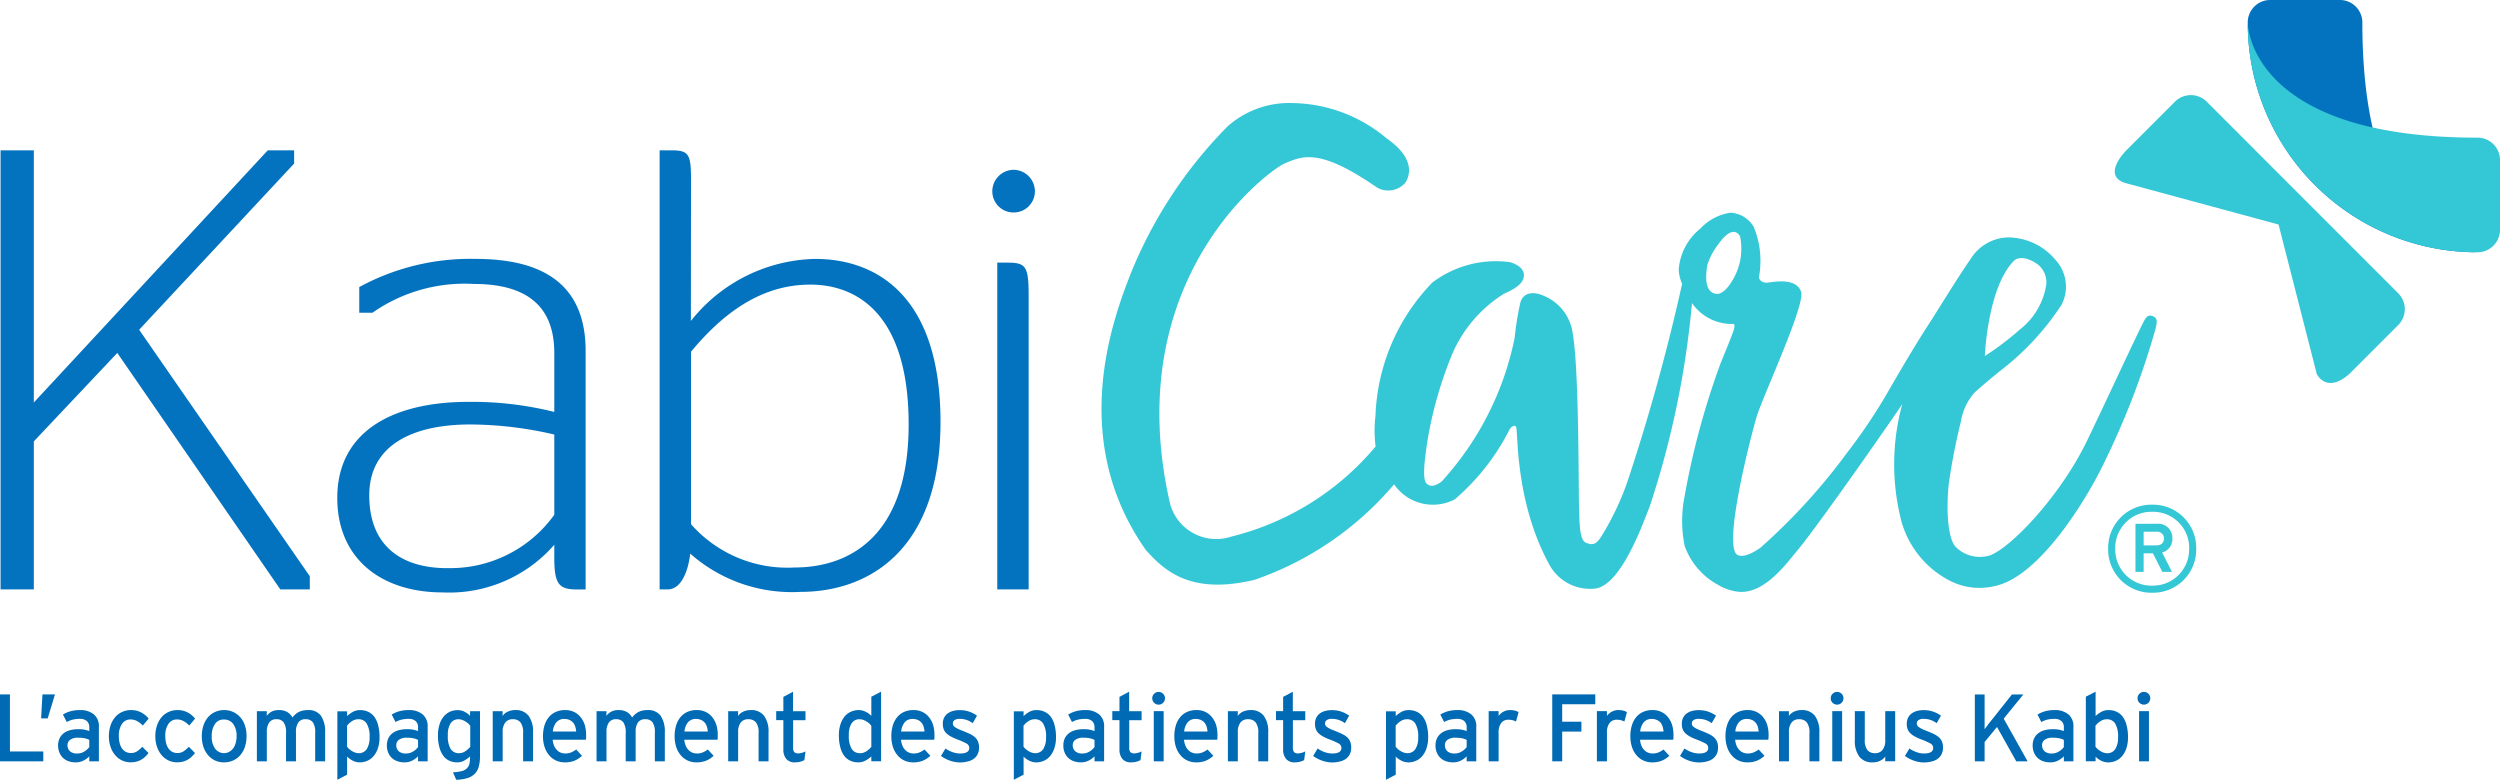 <svg xmlns="http://www.w3.org/2000/svg" width="124.215" height="38.744" viewBox="0 0 124.215 38.744"><defs><style>.a{fill:#0473bf;}.b{fill:#34c7d6;}.c{fill:none;}.d{fill:#006ab4;}</style></defs><g transform="translate(-113 -290)"><path class="a" d="M1.125,0H-2.293A1.116,1.116,0,0,0-3.432,1.139,11.394,11.394,0,0,0,7.963,12.534s-5.7,0-5.7-11.395A1.116,1.116,0,0,0,1.125,0" transform="translate(228.113 290)"/><path class="b" d="M3.095,1.688V5.106A1.116,1.116,0,0,1,1.956,6.246,11.394,11.394,0,0,1-9.439-5.149s0,5.7,11.395,5.7A1.116,1.116,0,0,1,3.095,1.688" transform="translate(234.12 296.288)"/><path class="b" d="M.137.685S-1.114,1.94.137,2.3L7.718,4.354l1.9,7.428s.471,1,1.612,0l2.417-2.418a1.115,1.115,0,0,0,0-1.611L4.166-1.732a1.116,1.116,0,0,0-1.612,0Z" transform="translate(218.494 296.802)"/><path class="a" d="M0,5.386H1.652V-1.967L5.8-6.363,13.9,5.386h1.465V4.732L6.886-7.515l7.7-8.257v-.656H13.275L1.652-3.9V-16.428H0ZM27.512,3.8c0,1.309.218,1.589,1.122,1.589h.436V-6.456c0-3.365-2.18-4.58-5.484-4.58a11.54,11.54,0,0,0-5.764,1.4v1.276h.655A7.992,7.992,0,0,1,23.523-9.79c2.368,0,3.989.9,3.989,3.427v2.931a16.891,16.891,0,0,0-4.269-.5c-3.8,0-6.513,1.5-6.513,4.768,0,3.053,2.214,4.7,5.236,4.7a6.921,6.921,0,0,0,5.547-2.369Zm-5.329.53C20,4.327,18.319,3.3,18.319.711c0-2.492,2.151-3.52,5.017-3.52a18.713,18.713,0,0,1,4.176.5V1.678a6.355,6.355,0,0,1-5.329,2.649M34.306-14.931c0-1.308-.093-1.5-1-1.5h-.56V5.386h.4c.624,0,1-.779,1.122-1.777a7.626,7.626,0,0,0,5.484,1.9c3.334,0,6.95-2.025,6.95-8.444,0-6.232-3.148-8.1-6.232-8.1a8.086,8.086,0,0,0-6.171,3.083Zm5.92,5.173c2.275,0,4.893,1.4,4.893,6.949,0,5.609-2.992,7.106-5.671,7.106a6.382,6.382,0,0,1-5.142-2.151v-8.57c1.4-1.681,3.3-3.333,5.92-3.333M51.082,5.386V-9.166c0-1.5-.125-1.684-1.06-1.684h-.5V5.386Zm-.748-18.728a1.05,1.05,0,0,0,1.058-1.06,1.069,1.069,0,0,0-1.058-1.06,1.069,1.069,0,0,0-1.058,1.06,1.05,1.05,0,0,0,1.058,1.06" transform="translate(113.028 313.899)"/><path class="b" d="M7.711,2.222c-.4.572-.687.481-.687.481-.613-.078-.517-.949-.447-1.418A3.222,3.222,0,0,1,7.1.278C7.81-.745,8.128-.293,8.206-.158a3.029,3.029,0,0,1-.5,2.381m14.073-1.13c.341-.355.971-.073,1.307.224a1.138,1.138,0,0,1,.335.934A3.5,3.5,0,0,1,22.1,4.484a14.056,14.056,0,0,1-1.73,1.309s.134-3.365,1.417-4.7m6.938,2.723c-.25-.089-.3.037-.373.112-.149.187-2.163,4.557-2.924,6.116-1.336,2.743-3.78,5.294-4.822,5.661a1.7,1.7,0,0,1-1.655-.4c-.523-.471-.485-2.5-.335-3.433q.223-1.456.559-2.8a2.924,2.924,0,0,1,.672-1.454c.335-.3.756-.659,1.231-1.045a13.324,13.324,0,0,0,3.1-3.32,1.96,1.96,0,0,0-.3-2.237A3.083,3.083,0,0,0,21.522-.1,2.253,2.253,0,0,0,19.658.981c-.548.771-1.832,2.866-2.04,3.176-.56.858-1.232,1.977-2.052,3.4a27.5,27.5,0,0,1-2.052,3.058,30.115,30.115,0,0,1-4.29,4.7c-.373.262-.837.506-1.138.363-.774-.368.677-6,.975-6.963.389-1.159,2.4-5.5,2.178-6.118-.267-.76-1.491-.447-1.716-.447-.258,0-.392-.174-.373-.3A4.423,4.423,0,0,0,8.89-.617a1.417,1.417,0,0,0-1.158-.709,2.526,2.526,0,0,0-1.491.783A2.88,2.88,0,0,0,5.159,1.511a2.054,2.054,0,0,0,.169.7,99.906,99.906,0,0,1-2.742,9.9A13.576,13.576,0,0,1,1.349,14.7c-.28.467-.449.5-.774.382-.341-.118-.339-.862-.368-1.794-.029-1.009,0-6.84-.311-8.593A2.351,2.351,0,0,0-1.531,2.808c-.356-.173-1.017-.289-1.182.351a15.092,15.092,0,0,0-.282,1.75,14.982,14.982,0,0,1-3.629,7.125c-.329.23-.547.279-.744.094s-.146-.961.076-2.315A19.7,19.7,0,0,1-6.2,5.959,6.594,6.594,0,0,1-3.51,2.692q.888-.378.964-.8c.077-.324-.166-.612-.676-.762A5.23,5.23,0,0,0-7.085,2.145,10.027,10.027,0,0,0-9.908,8.777,6.056,6.056,0,0,0-9.9,10.288a13.592,13.592,0,0,1-7.164,4.476,2.376,2.376,0,0,1-3.089-1.809C-22.589,1.933-15.2-3.438-14.424-3.774c.88-.364,1.714-.8,4.6,1.2a1.126,1.126,0,0,0,1.4-.243c.122-.183.652-1.1-.914-2.192a7.425,7.425,0,0,0-4.689-1.766,4.6,4.6,0,0,0-3.228,1.158,22.226,22.226,0,0,0-4.81,7.307c-.854,2.192-3.154,8.2.746,13.738.976,1.1,2.291,2.226,5.4,1.486a15.822,15.822,0,0,0,6.936-4.746,2.343,2.343,0,0,0,3.018.745A11.2,11.2,0,0,0-3.27,9.491c.114-.243.321-.266.337-.193.138.066-.112,3.628,1.678,6.886A2.306,2.306,0,0,0,.97,17.352c1.36-.1,2.51-3.532,2.735-4.043A44.974,44.974,0,0,0,5.82,3.161,2.39,2.39,0,0,0,7.808,4.2c.146-.031.149.112.074.335s-.276.732-.635,1.6a38.806,38.806,0,0,0-1.79,6.6,6.224,6.224,0,0,0,0,2.5,3.562,3.562,0,0,0,1.678,1.939,2.444,2.444,0,0,0,1.045.336c1.283.086,2.39-1.482,2.871-2.052,1-1.179,4.993-6.917,5.217-7.281a11.325,11.325,0,0,0-.117,5.523,4.754,4.754,0,0,0,2.386,3.208,3.235,3.235,0,0,0,2.388.3c2.125-.486,4.439-4.14,5.41-6.192a39.452,39.452,0,0,0,2.507-6.541c.108-.408.1-.572-.121-.659" transform="translate(191.249 301.896)"/><path class="b" d="M.685.416A.336.336,0,0,0,.3.077H-.327V.754H.3c.218,0,.381-.1.381-.339M1.1.405a.677.677,0,0,1-.509.7l.491.964H.6L.134,1.15H-.327v.92H-.733V-.317H.316A.7.7,0,0,1,1.1.405m.837.514A1.8,1.8,0,0,0,.1-.916,1.8,1.8,0,0,0-1.738.919,1.8,1.8,0,0,0,.1,2.755,1.8,1.8,0,0,0,1.933.919m.352,0A2.144,2.144,0,0,1,.1,3.106,2.145,2.145,0,0,1-2.09.919,2.145,2.145,0,0,1,.1-1.268,2.144,2.144,0,0,1,2.285.919" transform="translate(219.836 316.344)"/><path class="c" d="M0,9.567H124.214V-29.177H0Z" transform="translate(113 319.177)"/><path class="d" d="M0,0V3.326H2.151v-.49H.494V0Z" transform="translate(113 324.501)"/><path class="d" d="M.016,0-.05,1.192H.277L.638,0Z" transform="translate(115.093 324.501)"/><path class="d" d="M.382.629V.382A1.1,1.1,0,0,1,.078.6.856.856,0,0,1-.3.681,1.079,1.079,0,0,1-.608.636.782.782,0,0,1-.886.491a.734.734,0,0,1-.2-.262A.865.865,0,0,1-1.166-.16.8.8,0,0,1-1.09-.52.7.7,0,0,1-.882-.772.906.906,0,0,1-.567-.919,1.529,1.529,0,0,1-.173-.967a1.4,1.4,0,0,1,.555.094v-.185a.4.4,0,0,0-.121-.313A.5.5,0,0,0-.088-1.48a1.539,1.539,0,0,0-.349.037,1.209,1.209,0,0,0-.3.12l-.19-.372a1.591,1.591,0,0,1,.384-.166,1.8,1.8,0,0,1,.471-.057A1.047,1.047,0,0,1,.6-1.711a.757.757,0,0,1,.259.629V.629Zm0-1.064A.857.857,0,0,0,.147-.516,1.6,1.6,0,0,0-.187-.544a.622.622,0,0,0-.376.1A.315.315,0,0,0-.7-.174a.4.4,0,0,0,.12.3A.5.5,0,0,0-.221.24a.652.652,0,0,0,.359-.1A.824.824,0,0,0,.382-.079Z" transform="translate(117.054 327.198)"/><path class="d" d="M.416.19a1.178,1.178,0,0,0-.3-.23A.679.679,0,0,0-.192-.113.5.5,0,0,0-.619.107,1.03,1.03,0,0,0-.776.712a1.435,1.435,0,0,0,.039.341.82.82,0,0,0,.114.266.54.54,0,0,0,.187.173.512.512,0,0,0,.259.062.542.542,0,0,0,.3-.078,1.59,1.59,0,0,0,.268-.231L.7,1.554a1.809,1.809,0,0,1-.157.178,1.07,1.07,0,0,1-.193.147,1.008,1.008,0,0,1-.24.1,1.108,1.108,0,0,1-.3.037,1,1,0,0,1-.425-.092,1.008,1.008,0,0,1-.341-.262,1.258,1.258,0,0,1-.228-.406A1.589,1.589,0,0,1-1.27.727,1.65,1.65,0,0,1-1.184.176a1.258,1.258,0,0,1,.232-.41A.975.975,0,0,1-.6-.491,1.049,1.049,0,0,1-.177-.58a1.087,1.087,0,0,1,.491.108,1.2,1.2,0,0,1,.392.316Z" transform="translate(119.68 325.86)"/><path class="d" d="M.416.19a1.16,1.16,0,0,0-.3-.23A.669.669,0,0,0-.192-.113.5.5,0,0,0-.619.107,1.03,1.03,0,0,0-.776.712a1.435,1.435,0,0,0,.039.341.82.82,0,0,0,.114.266.54.54,0,0,0,.187.173.512.512,0,0,0,.259.062.535.535,0,0,0,.3-.078,1.542,1.542,0,0,0,.27-.231L.7,1.554a1.809,1.809,0,0,1-.157.178,1.07,1.07,0,0,1-.193.147,1.008,1.008,0,0,1-.24.1,1.108,1.108,0,0,1-.3.037,1,1,0,0,1-.425-.092,1.008,1.008,0,0,1-.341-.262,1.258,1.258,0,0,1-.228-.406A1.589,1.589,0,0,1-1.27.727,1.65,1.65,0,0,1-1.184.176a1.258,1.258,0,0,1,.232-.41A.975.975,0,0,1-.6-.491,1.049,1.049,0,0,1-.177-.58a1.087,1.087,0,0,1,.491.108,1.2,1.2,0,0,1,.392.316Z" transform="translate(121.988 325.86)"/><path class="d" d="M.549.318A1.672,1.672,0,0,1,.464.871a1.2,1.2,0,0,1-.238.413,1.02,1.02,0,0,1-.356.256,1.1,1.1,0,0,1-.447.088,1.034,1.034,0,0,1-.437-.092,1.031,1.031,0,0,1-.347-.264A1.26,1.26,0,0,1-1.592.865,1.635,1.635,0,0,1-1.674.332a1.624,1.624,0,0,1,.085-.546,1.233,1.233,0,0,1,.235-.412A.994.994,0,0,1-1-.881a1.087,1.087,0,0,1,.44-.088A1.052,1.052,0,0,1-.12-.876a1.045,1.045,0,0,1,.353.259,1.153,1.153,0,0,1,.232.405,1.607,1.607,0,0,1,.084.53M.055.332A1.007,1.007,0,0,0-.114-.279.551.551,0,0,0-.581-.5a.508.508,0,0,0-.44.224,1.018,1.018,0,0,0-.159.6.993.993,0,0,0,.171.629.545.545,0,0,0,.45.216A.494.494,0,0,0-.306,1.1a.654.654,0,0,0,.2-.178A.867.867,0,0,0,.012.655,1.207,1.207,0,0,0,.055.332" transform="translate(124.701 326.25)"/><path class="d" d="M.715.629V-.779A.888.888,0,0,0,.6-1.309a.427.427,0,0,0-.36-.153A.408.408,0,0,0-.124-1.3a.812.812,0,0,0-.116.469V.629H-.733V-.779a.888.888,0,0,0-.118-.53.427.427,0,0,0-.36-.153.408.408,0,0,0-.361.166.812.812,0,0,0-.116.469V.629h-.494v-2.49h.494l-.005.236a.659.659,0,0,1,.247-.216A.773.773,0,0,1-1.1-1.918a.841.841,0,0,1,.421.094.7.7,0,0,1,.264.276A1.205,1.205,0,0,1-.275-1.7a.914.914,0,0,1,.165-.116.782.782,0,0,1,.2-.073,1.074,1.074,0,0,1,.259-.028A.759.759,0,0,1,1-1.638a1.394,1.394,0,0,1,.21.838V.629Z" transform="translate(127.945 327.198)"/><path class="d" d="M.517.331A1.7,1.7,0,0,1,.436.889,1.168,1.168,0,0,1,.22,1.28a.837.837,0,0,1-.313.232.921.921,0,0,1-.373.077A.77.77,0,0,1-.822,1.5a.994.994,0,0,1-.271-.2v.9l-.485.252v-3.4h.485v.236A1.486,1.486,0,0,1-.8-.925a.745.745,0,0,1,.356-.084.941.941,0,0,1,.376.076A.808.808,0,0,1,.24-.7a1.216,1.216,0,0,1,.2.416A2.218,2.218,0,0,1,.517.331M.023.345A1.249,1.249,0,0,0-.121-.341.47.47,0,0,0-.534-.554a.569.569,0,0,0-.323.1.989.989,0,0,0-.24.22V.808a.8.8,0,0,0,.1.113.822.822,0,0,0,.137.1A.749.749,0,0,0-.7,1.1a.544.544,0,0,0,.181.032.462.462,0,0,0,.4-.2A1.049,1.049,0,0,0,.023.345" transform="translate(131.34 326.29)"/><path class="d" d="M.382.629V.382A1.1,1.1,0,0,1,.078.6.856.856,0,0,1-.3.681,1.079,1.079,0,0,1-.608.636.782.782,0,0,1-.886.491a.734.734,0,0,1-.2-.262A.865.865,0,0,1-1.166-.16.8.8,0,0,1-1.09-.52.7.7,0,0,1-.882-.772.906.906,0,0,1-.567-.919,1.529,1.529,0,0,1-.173-.967a1.4,1.4,0,0,1,.555.094v-.185a.4.4,0,0,0-.121-.313A.5.5,0,0,0-.088-1.48a1.539,1.539,0,0,0-.349.037,1.209,1.209,0,0,0-.3.12l-.19-.372a1.591,1.591,0,0,1,.384-.166,1.8,1.8,0,0,1,.471-.057A1.047,1.047,0,0,1,.6-1.711a.757.757,0,0,1,.259.629V.629Zm0-1.064A.857.857,0,0,0,.147-.516,1.6,1.6,0,0,0-.187-.544a.622.622,0,0,0-.376.1A.315.315,0,0,0-.7-.174a.4.4,0,0,0,.12.3A.5.5,0,0,0-.221.24a.652.652,0,0,0,.359-.1A.824.824,0,0,0,.382-.079Z" transform="translate(133.389 327.198)"/><path class="d" d="M.5.693a.809.809,0,0,1-.193.353.859.859,0,0,1-.364.219,2,2,0,0,1-.564.085L-.783.98A2.3,2.3,0,0,0-.357.923.591.591,0,0,0-.1.792.477.477,0,0,0,.031.568,1.329,1.329,0,0,0,.066.236V.194A1.612,1.612,0,0,1-.226.4.725.725,0,0,1-.578.486.934.934,0,0,1-.952.41a.776.776,0,0,1-.3-.238,1.2,1.2,0,0,1-.2-.416,2.155,2.155,0,0,1-.076-.611,1.747,1.747,0,0,1,.081-.555A1.136,1.136,0,0,1-1.236-1.8a.906.906,0,0,1,.312-.234.948.948,0,0,1,.37-.076A.746.746,0,0,1-.2-2.025a.878.878,0,0,1,.266.2v-.232H.56V.2A1.888,1.888,0,0,1,.5.693M.076-1.33a.739.739,0,0,0-.1-.114.9.9,0,0,0-.137-.1.793.793,0,0,0-.162-.078A.51.51,0,0,0-.5-1.656a.456.456,0,0,0-.4.2,1.046,1.046,0,0,0-.137.592A1.252,1.252,0,0,0-.9-.184.469.469,0,0,0-.485.03a.574.574,0,0,0,.32-.1.989.989,0,0,0,.24-.22Z" transform="translate(136.289 327.393)"/><path class="d" d="M.373.629V-.779a.805.805,0,0,0-.134-.53.469.469,0,0,0-.374-.153A.45.45,0,0,0-.512-1.3a.738.738,0,0,0-.131.469V.629h-.494v-2.49h.494l-.005.236a.629.629,0,0,1,.264-.216.87.87,0,0,1,.363-.077.8.8,0,0,1,.663.28A1.32,1.32,0,0,1,.867-.8V.629Z" transform="translate(138.618 327.198)"/><path class="d" d="M.529.309c0,.044,0,.086,0,.125S.518.507.514.532H-1.134A1.057,1.057,0,0,0-1.058.84a.672.672,0,0,0,.143.211.549.549,0,0,0,.19.125.633.633,0,0,0,.218.04.778.778,0,0,0,.288-.052,1.153,1.153,0,0,0,.254-.147l.289.313a1.231,1.231,0,0,1-.37.242,1.257,1.257,0,0,1-.489.085A1.03,1.03,0,0,1-.95,1.572a.955.955,0,0,1-.344-.252A1.207,1.207,0,0,1-1.528.912,1.65,1.65,0,0,1-1.613.361a1.789,1.789,0,0,1,.08-.56,1.173,1.173,0,0,1,.224-.406.934.934,0,0,1,.344-.25A1.126,1.126,0,0,1-.52-.942a1.013,1.013,0,0,1,.462.1A.932.932,0,0,1,.27-.57a1.151,1.151,0,0,1,.2.4A1.78,1.78,0,0,1,.529.309M-.01-.115a.575.575,0,0,0-.106-.2A.516.516,0,0,0-.294-.449.615.615,0,0,0-.555-.5a.493.493,0,0,0-.392.163.83.83,0,0,0-.178.463H.035A1.08,1.08,0,0,0-.01-.115" transform="translate(141.593 326.222)"/><path class="d" d="M.715.629V-.779A.888.888,0,0,0,.6-1.309a.425.425,0,0,0-.36-.153A.408.408,0,0,0-.124-1.3a.812.812,0,0,0-.116.469V.629H-.733V-.779a.888.888,0,0,0-.118-.53.427.427,0,0,0-.36-.153.408.408,0,0,0-.361.166.812.812,0,0,0-.116.469V.629h-.494v-2.49h.494l-.005.236a.659.659,0,0,1,.247-.216A.773.773,0,0,1-1.1-1.918a.841.841,0,0,1,.421.094.7.7,0,0,1,.264.276A1.205,1.205,0,0,1-.275-1.7a.869.869,0,0,1,.165-.116.782.782,0,0,1,.2-.073,1.074,1.074,0,0,1,.259-.028A.759.759,0,0,1,1-1.638a1.394,1.394,0,0,1,.21.838V.629Z" transform="translate(144.822 327.198)"/><path class="d" d="M.529.309c0,.044,0,.086,0,.125S.518.507.514.532H-1.134A1.057,1.057,0,0,0-1.058.84a.672.672,0,0,0,.143.211.549.549,0,0,0,.19.125.633.633,0,0,0,.218.04.778.778,0,0,0,.288-.052,1.153,1.153,0,0,0,.254-.147l.289.313a1.231,1.231,0,0,1-.37.242,1.257,1.257,0,0,1-.489.085A1.03,1.03,0,0,1-.95,1.572a.955.955,0,0,1-.344-.252A1.207,1.207,0,0,1-1.528.912,1.65,1.65,0,0,1-1.613.361,1.749,1.749,0,0,1-1.532-.2a1.15,1.15,0,0,1,.223-.406.934.934,0,0,1,.344-.25A1.126,1.126,0,0,1-.52-.942a1.009,1.009,0,0,1,.462.1A.932.932,0,0,1,.27-.57a1.151,1.151,0,0,1,.2.4A1.78,1.78,0,0,1,.529.309M-.01-.115a.575.575,0,0,0-.106-.2A.516.516,0,0,0-.294-.449.615.615,0,0,0-.555-.5a.493.493,0,0,0-.392.163.83.83,0,0,0-.178.463H.035A1.01,1.01,0,0,0-.01-.115" transform="translate(148.133 326.222)"/><path class="d" d="M.373.629V-.779a.805.805,0,0,0-.134-.53.469.469,0,0,0-.374-.153A.45.45,0,0,0-.512-1.3a.738.738,0,0,0-.131.469V.629h-.494v-2.49h.494l-.005.236a.629.629,0,0,1,.264-.216.87.87,0,0,1,.363-.077.8.8,0,0,1,.663.28A1.32,1.32,0,0,1,.867-.8V.629Z" transform="translate(150.318 327.198)"/><path class="d" d="M.345.84A.875.875,0,0,1,.134.923,1.128,1.128,0,0,1-.134.954.537.537,0,0,1-.546.793.719.719,0,0,1-.7.294V-1.145h-.356v-.446H-.7V-2.3l.481-.256v.969H.4v.446H-.215V.208A.355.355,0,0,0-.157.445a.262.262,0,0,0,.2.062A.63.63,0,0,0,.235.476.739.739,0,0,0,.4.407Z" transform="translate(152.622 326.925)"/><path class="d" d="M.4.854V.616A1.433,1.433,0,0,1,.1.825.741.741,0,0,1-.253.909.923.923,0,0,1-.629.833.781.781,0,0,1-.934.6a1.163,1.163,0,0,1-.2-.414A2.218,2.218,0,0,1-1.212-.43a1.743,1.743,0,0,1,.08-.555,1.185,1.185,0,0,1,.216-.4A.867.867,0,0,1-.6-1.613a.947.947,0,0,1,.373-.076A.75.75,0,0,1,.127-1.6.925.925,0,0,1,.4-1.4v-.952l.485-.252V.854ZM.4-.907a.911.911,0,0,0-.1-.114,1,1,0,0,0-.137-.1A.768.768,0,0,0,0-1.2.513.513,0,0,0-.18-1.233a.456.456,0,0,0-.4.2,1.035,1.035,0,0,0-.137.592A1.254,1.254,0,0,0-.575.241.47.47,0,0,0-.16.453a.568.568,0,0,0,.321-.1A1.019,1.019,0,0,0,.4.137Z" transform="translate(155.893 326.97)"/><path class="d" d="M.529.309c0,.044,0,.086,0,.125S.518.507.514.532H-1.134A1.057,1.057,0,0,0-1.058.84a.672.672,0,0,0,.143.211.549.549,0,0,0,.19.125.633.633,0,0,0,.218.04.778.778,0,0,0,.288-.052,1.153,1.153,0,0,0,.254-.147l.289.313a1.231,1.231,0,0,1-.37.242,1.257,1.257,0,0,1-.489.085A1.03,1.03,0,0,1-.95,1.572a.955.955,0,0,1-.344-.252A1.207,1.207,0,0,1-1.528.912,1.65,1.65,0,0,1-1.613.361,1.749,1.749,0,0,1-1.532-.2a1.15,1.15,0,0,1,.223-.406.934.934,0,0,1,.344-.25A1.126,1.126,0,0,1-.52-.942a1.009,1.009,0,0,1,.462.1A.932.932,0,0,1,.27-.57a1.151,1.151,0,0,1,.2.4A1.78,1.78,0,0,1,.529.309M-.01-.115a.575.575,0,0,0-.106-.2A.516.516,0,0,0-.294-.449.615.615,0,0,0-.555-.5a.493.493,0,0,0-.392.163.83.83,0,0,0-.178.463H.035A1.08,1.08,0,0,0-.01-.115" transform="translate(158.901 326.222)"/><path class="d" d="M.467.46A.706.706,0,0,1,.389.808a.641.641,0,0,1-.206.227.862.862,0,0,1-.3.122A1.532,1.532,0,0,1-.468,1.2a1.526,1.526,0,0,1-.511-.09A1.71,1.71,0,0,1-1.424.877L-1.2.506A1.409,1.409,0,0,0-.837.692,1.164,1.164,0,0,0-.473.755c.3,0,.455-.093.455-.276A.258.258,0,0,0-.172.25,3.689,3.689,0,0,0-.6.06a2.62,2.62,0,0,1-.34-.154,1,1,0,0,1-.228-.169.523.523,0,0,1-.125-.2.77.77,0,0,1-.039-.259.668.668,0,0,1,.061-.295.586.586,0,0,1,.177-.214A.775.775,0,0,1-.82-1.359,1.257,1.257,0,0,1-.479-1.4a1.449,1.449,0,0,1,.459.076,1.455,1.455,0,0,1,.386.2L.154-.751A1.149,1.149,0,0,0-.155-.913,1.04,1.04,0,0,0-.493-.965.412.412,0,0,0-.753-.9a.2.2,0,0,0-.081.163.222.222,0,0,0,.019.089.278.278,0,0,0,.072.082A.857.857,0,0,0-.6-.479c.06.031.137.065.231.1.139.053.262.106.365.155a1.126,1.126,0,0,1,.264.166A.592.592,0,0,1,.415.161a.767.767,0,0,1,.052.3" transform="translate(161.177 326.683)"/><path class="d" d="M.517.331A1.7,1.7,0,0,1,.436.889a1.189,1.189,0,0,1-.215.392.842.842,0,0,1-.315.232.921.921,0,0,1-.373.077A.77.77,0,0,1-.822,1.5a1.015,1.015,0,0,1-.271-.2v.9l-.485.252v-3.4h.485v.236A1.486,1.486,0,0,1-.8-.925a.747.747,0,0,1,.357-.084.939.939,0,0,1,.374.076A.808.808,0,0,1,.24-.7a1.216,1.216,0,0,1,.2.416A2.218,2.218,0,0,1,.517.331M.023.345A1.249,1.249,0,0,0-.121-.341.47.47,0,0,0-.534-.554a.572.572,0,0,0-.323.1.989.989,0,0,0-.24.22V.808a.8.8,0,0,0,.1.113.822.822,0,0,0,.137.1A.749.749,0,0,0-.7,1.1a.544.544,0,0,0,.181.032.462.462,0,0,0,.4-.2A1.049,1.049,0,0,0,.023.345" transform="translate(164.951 326.29)"/><path class="d" d="M.382.629V.382A1.1,1.1,0,0,1,.078.6.856.856,0,0,1-.3.681,1.079,1.079,0,0,1-.608.636.782.782,0,0,1-.886.491a.734.734,0,0,1-.2-.262A.865.865,0,0,1-1.166-.16.8.8,0,0,1-1.09-.52.7.7,0,0,1-.882-.772.906.906,0,0,1-.567-.919,1.529,1.529,0,0,1-.173-.967a1.4,1.4,0,0,1,.555.094v-.185a.4.4,0,0,0-.121-.313A.5.5,0,0,0-.088-1.48a1.539,1.539,0,0,0-.349.037,1.209,1.209,0,0,0-.3.12l-.19-.372a1.591,1.591,0,0,1,.384-.166,1.8,1.8,0,0,1,.471-.057A1.047,1.047,0,0,1,.6-1.711a.757.757,0,0,1,.259.629V.629Zm0-1.064A.857.857,0,0,0,.147-.516,1.6,1.6,0,0,0-.187-.544a.622.622,0,0,0-.376.1A.315.315,0,0,0-.7-.174a.4.4,0,0,0,.12.3A.5.5,0,0,0-.221.24a.652.652,0,0,0,.359-.1A.824.824,0,0,0,.382-.079Z" transform="translate(167 327.198)"/><path class="d" d="M.345.84A.875.875,0,0,1,.134.923,1.128,1.128,0,0,1-.134.954.537.537,0,0,1-.546.793.719.719,0,0,1-.7.294V-1.145h-.356v-.446H-.7V-2.3l.481-.256v.969H.4v.446H-.215V.208A.355.355,0,0,0-.157.445a.262.262,0,0,0,.2.062A.63.63,0,0,0,.235.476.739.739,0,0,0,.4.407Z" transform="translate(169.322 326.925)"/><path class="d" d="M.156.079A.3.3,0,0,1,.063.3a.3.3,0,0,1-.22.093A.3.3,0,0,1-.383.3.3.3,0,0,1-.476.079.3.3,0,0,1-.383-.147.309.309,0,0,1-.157-.24a.3.3,0,0,1,.22.093A.3.3,0,0,1,.156.079M-.4.715H.09V3.209H-.4Zm0,2.494" transform="translate(170.727 324.618)"/><path class="d" d="M.529.309c0,.044,0,.086,0,.125S.518.507.514.532H-1.134A1.057,1.057,0,0,0-1.058.84a.672.672,0,0,0,.143.211.549.549,0,0,0,.19.125.633.633,0,0,0,.218.04.778.778,0,0,0,.288-.052,1.153,1.153,0,0,0,.254-.147l.289.313a1.231,1.231,0,0,1-.37.242,1.257,1.257,0,0,1-.489.085A1.03,1.03,0,0,1-.95,1.572a.955.955,0,0,1-.344-.252A1.207,1.207,0,0,1-1.528.912,1.65,1.65,0,0,1-1.613.361,1.749,1.749,0,0,1-1.532-.2a1.15,1.15,0,0,1,.223-.406.934.934,0,0,1,.344-.25A1.126,1.126,0,0,1-.52-.942a1.009,1.009,0,0,1,.462.1A.932.932,0,0,1,.27-.57a1.151,1.151,0,0,1,.2.4A1.78,1.78,0,0,1,.529.309M-.01-.115a.575.575,0,0,0-.106-.2A.516.516,0,0,0-.294-.449.615.615,0,0,0-.555-.5a.493.493,0,0,0-.392.163.82.82,0,0,0-.178.463H.035A1.08,1.08,0,0,0-.01-.115" transform="translate(172.962 326.222)"/><path class="d" d="M.373.629V-.779a.805.805,0,0,0-.134-.53.469.469,0,0,0-.374-.153A.45.45,0,0,0-.512-1.3a.738.738,0,0,0-.131.469V.629h-.494v-2.49h.494l-.005.236a.629.629,0,0,1,.264-.216.87.87,0,0,1,.363-.077.8.8,0,0,1,.663.28A1.32,1.32,0,0,1,.867-.8V.629Z" transform="translate(175.146 327.198)"/><path class="d" d="M.345.84A.875.875,0,0,1,.134.923,1.128,1.128,0,0,1-.134.954.537.537,0,0,1-.546.793.719.719,0,0,1-.7.294V-1.145h-.356v-.446H-.7V-2.3l.481-.256v.969H.4v.446H-.215V.208A.355.355,0,0,0-.157.445a.262.262,0,0,0,.2.062A.63.63,0,0,0,.235.476.739.739,0,0,0,.4.407Z" transform="translate(177.454 326.925)"/><path class="d" d="M.467.46A.706.706,0,0,1,.389.808a.641.641,0,0,1-.206.227.862.862,0,0,1-.3.122A1.532,1.532,0,0,1-.468,1.2a1.532,1.532,0,0,1-.511-.09A1.71,1.71,0,0,1-1.424.877L-1.2.506A1.381,1.381,0,0,0-.837.692,1.164,1.164,0,0,0-.473.755c.3,0,.455-.093.455-.276A.258.258,0,0,0-.172.25,3.689,3.689,0,0,0-.6.06a2.62,2.62,0,0,1-.34-.154,1,1,0,0,1-.228-.169.539.539,0,0,1-.125-.2.805.805,0,0,1-.039-.259.668.668,0,0,1,.061-.295.586.586,0,0,1,.177-.214A.775.775,0,0,1-.82-1.359,1.257,1.257,0,0,1-.479-1.4a1.449,1.449,0,0,1,.459.076,1.455,1.455,0,0,1,.386.2L.154-.751A1.149,1.149,0,0,0-.155-.913,1.037,1.037,0,0,0-.492-.965.414.414,0,0,0-.753-.9a.2.2,0,0,0-.081.163.222.222,0,0,0,.019.089.278.278,0,0,0,.072.082A.857.857,0,0,0-.6-.479c.06.031.137.065.231.1.139.053.262.106.365.155a1.126,1.126,0,0,1,.264.166A.592.592,0,0,1,.415.161a.767.767,0,0,1,.052.3" transform="translate(179.669 326.683)"/><path class="d" d="M.517.331A1.7,1.7,0,0,1,.436.889a1.166,1.166,0,0,1-.215.392.842.842,0,0,1-.315.232.921.921,0,0,1-.373.077A.77.77,0,0,1-.822,1.5a.994.994,0,0,1-.271-.2v.9l-.485.252v-3.4h.485v.236A1.486,1.486,0,0,1-.8-.925a.745.745,0,0,1,.356-.084.941.941,0,0,1,.376.076A.808.808,0,0,1,.24-.7a1.192,1.192,0,0,1,.2.416A2.218,2.218,0,0,1,.517.331M.023.345A1.249,1.249,0,0,0-.121-.341.47.47,0,0,0-.534-.554a.572.572,0,0,0-.323.1.989.989,0,0,0-.24.22V.808a.8.8,0,0,0,.1.113.822.822,0,0,0,.137.1A.749.749,0,0,0-.7,1.1a.544.544,0,0,0,.181.032.462.462,0,0,0,.4-.2A1.038,1.038,0,0,0,.023.345" transform="translate(183.442 326.29)"/><path class="d" d="M.382.629V.382A1.091,1.091,0,0,1,.08.6.861.861,0,0,1-.3.681,1.064,1.064,0,0,1-.607.636.777.777,0,0,1-.886.491a.75.75,0,0,1-.2-.262A.865.865,0,0,1-1.166-.16.8.8,0,0,1-1.09-.52a.706.706,0,0,1,.21-.252A.9.9,0,0,1-.567-.919,1.536,1.536,0,0,1-.173-.967a1.391,1.391,0,0,1,.555.094v-.185a.4.4,0,0,0-.121-.313A.5.5,0,0,0-.088-1.48a1.548,1.548,0,0,0-.349.037,1.229,1.229,0,0,0-.3.12l-.19-.372a1.6,1.6,0,0,1,.385-.166,1.787,1.787,0,0,1,.47-.057A1.054,1.054,0,0,1,.6-1.711a.761.761,0,0,1,.259.629V.629Zm0-1.064A.857.857,0,0,0,.147-.516,1.6,1.6,0,0,0-.187-.544a.624.624,0,0,0-.376.1A.315.315,0,0,0-.7-.174a.4.4,0,0,0,.12.3A.506.506,0,0,0-.221.24a.652.652,0,0,0,.359-.1A.824.824,0,0,0,.382-.079Z" transform="translate(185.491 327.198)"/><path class="d" d="M.335.141A.8.8,0,0,0,.169.075.793.793,0,0,0-.04.051.432.432,0,0,0-.4.213.753.753,0,0,0-.529.692V2.117h-.494V-.377h.494v.238A.69.69,0,0,1-.294-.346.673.673,0,0,1,.041-.43.925.925,0,0,1,.29-.4a.511.511,0,0,1,.173.077Z" transform="translate(187.989 325.71)"/><path class="c" d="M0,9.567H124.214V-29.177H0Z" transform="translate(113 319.177)"/><path class="d" d="M0,0V3.326H.494V1.848h.955v-.49H.494V.49H2.138V0Z" transform="translate(190.125 324.501)"/><path class="d" d="M.336.141A.833.833,0,0,0,.17.075.793.793,0,0,0-.04.051.435.435,0,0,0-.4.213.762.762,0,0,0-.529.692V2.117h-.5V-.377h.5v.238A.677.677,0,0,1-.294-.346.669.669,0,0,1,.041-.43.925.925,0,0,1,.291-.4a.536.536,0,0,1,.173.077Z" transform="translate(193.372 325.71)"/><path class="d" d="M.529.309c0,.044,0,.086,0,.125S.518.507.514.532H-1.132A1.018,1.018,0,0,0-1.058.84a.672.672,0,0,0,.143.211.549.549,0,0,0,.19.125.635.635,0,0,0,.219.04.788.788,0,0,0,.288-.052,1.145,1.145,0,0,0,.252-.147l.289.313a1.231,1.231,0,0,1-.37.242,1.253,1.253,0,0,1-.489.085A1.03,1.03,0,0,1-.95,1.572a.955.955,0,0,1-.344-.252A1.2,1.2,0,0,1-1.527.912,1.65,1.65,0,0,1-1.613.361,1.749,1.749,0,0,1-1.532-.2a1.171,1.171,0,0,1,.223-.406.945.945,0,0,1,.344-.25A1.126,1.126,0,0,1-.52-.942a1.009,1.009,0,0,1,.462.1A.92.92,0,0,1,.27-.57a1.128,1.128,0,0,1,.2.4A1.729,1.729,0,0,1,.529.309M-.01-.115a.6.6,0,0,0-.1-.2A.534.534,0,0,0-.294-.449.615.615,0,0,0-.555-.5a.49.49,0,0,0-.39.163.821.821,0,0,0-.179.463H.035A.95.95,0,0,0-.01-.115" transform="translate(195.619 326.222)"/><path class="d" d="M.467.46A.706.706,0,0,1,.388.808a.632.632,0,0,1-.207.227.845.845,0,0,1-.3.122A1.528,1.528,0,0,1-.47,1.2a1.524,1.524,0,0,1-.51-.09A1.681,1.681,0,0,1-1.423.877L-1.2.506A1.368,1.368,0,0,0-.836.692,1.156,1.156,0,0,0-.474.755c.3,0,.455-.093.455-.276A.256.256,0,0,0-.172.25,3.689,3.689,0,0,0-.6.06a2.54,2.54,0,0,1-.34-.154,1.03,1.03,0,0,1-.228-.169.579.579,0,0,1-.126-.2.807.807,0,0,1-.037-.259.668.668,0,0,1,.061-.295.586.586,0,0,1,.177-.214A.775.775,0,0,1-.82-1.359,1.271,1.271,0,0,1-.479-1.4a1.443,1.443,0,0,1,.459.076,1.455,1.455,0,0,1,.386.2L.153-.751A1.149,1.149,0,0,0-.155-.913,1.037,1.037,0,0,0-.492-.965.414.414,0,0,0-.754-.9a.2.2,0,0,0-.081.163.222.222,0,0,0,.019.089.278.278,0,0,0,.072.082.92.92,0,0,0,.139.088,2.5,2.5,0,0,0,.231.1c.139.053.262.106.366.155a1.144,1.144,0,0,1,.263.166A.592.592,0,0,1,.415.161a.767.767,0,0,1,.052.3" transform="translate(197.895 326.683)"/><path class="d" d="M.529.309A1.237,1.237,0,0,1,.524.434c0,.04-.005.073-.009.1H-1.134A1.057,1.057,0,0,0-1.058.84a.672.672,0,0,0,.143.211.556.556,0,0,0,.189.125.648.648,0,0,0,.22.04.776.776,0,0,0,.287-.052,1.153,1.153,0,0,0,.254-.147l.289.313a1.231,1.231,0,0,1-.37.242,1.257,1.257,0,0,1-.489.085A1.03,1.03,0,0,1-.95,1.572a.955.955,0,0,1-.344-.252A1.207,1.207,0,0,1-1.528.912,1.65,1.65,0,0,1-1.613.361,1.749,1.749,0,0,1-1.532-.2a1.15,1.15,0,0,1,.223-.406.934.934,0,0,1,.344-.25A1.124,1.124,0,0,1-.521-.942a1.015,1.015,0,0,1,.463.1A.932.932,0,0,1,.27-.57a1.175,1.175,0,0,1,.2.4A1.78,1.78,0,0,1,.529.309M-.01-.115a.6.6,0,0,0-.106-.2A.516.516,0,0,0-.294-.449.619.619,0,0,0-.555-.5a.49.49,0,0,0-.39.163.811.811,0,0,0-.179.463H.035A1.08,1.08,0,0,0-.01-.115" transform="translate(200.346 326.222)"/><path class="d" d="M.373.629V-.779a.805.805,0,0,0-.134-.53.471.471,0,0,0-.374-.153A.448.448,0,0,0-.512-1.3a.73.73,0,0,0-.133.469V.629h-.493v-2.49h.493l-.005.236a.637.637,0,0,1,.264-.216.881.881,0,0,1,.364-.077.8.8,0,0,1,.663.28A1.32,1.32,0,0,1,.867-.8V.629Z" transform="translate(202.53 327.198)"/><path class="d" d="M.156.079A.3.3,0,0,1,.064.3.3.3,0,0,1-.157.392.306.306,0,0,1-.383.3.3.3,0,0,1-.476.079.309.309,0,0,1-.383-.147.311.311,0,0,1-.157-.24a.306.306,0,0,1,.222.093A.307.307,0,0,1,.156.079M-.4.715H.09V3.209H-.4Zm0,2.494" transform="translate(204.438 324.618)"/><path class="d" d="M.373.615l0-.238A.613.613,0,0,1,.114.593.84.84,0,0,1-.25.67.8.8,0,0,1-.913.389a1.311,1.311,0,0,1-.224-.835v-1.43h.493V-.468A.812.812,0,0,0-.51.063.473.473,0,0,0-.136.214.456.456,0,0,0,.241.048.738.738,0,0,0,.373-.421V-1.876H.867V.615Z" transform="translate(206.297 327.209)"/><path class="d" d="M.467.46A.706.706,0,0,1,.388.808a.632.632,0,0,1-.207.227.845.845,0,0,1-.3.122A1.528,1.528,0,0,1-.47,1.2a1.524,1.524,0,0,1-.51-.09A1.681,1.681,0,0,1-1.423.877L-1.2.506A1.368,1.368,0,0,0-.836.692,1.156,1.156,0,0,0-.474.755c.3,0,.455-.093.455-.276A.256.256,0,0,0-.172.25,3.689,3.689,0,0,0-.6.06a2.54,2.54,0,0,1-.34-.154,1.03,1.03,0,0,1-.228-.169.579.579,0,0,1-.126-.2.807.807,0,0,1-.037-.259.668.668,0,0,1,.061-.295.586.586,0,0,1,.177-.214A.775.775,0,0,1-.82-1.359,1.271,1.271,0,0,1-.479-1.4a1.449,1.449,0,0,1,.459.076,1.455,1.455,0,0,1,.386.2L.153-.751A1.149,1.149,0,0,0-.155-.913,1.037,1.037,0,0,0-.492-.965.414.414,0,0,0-.754-.9a.2.2,0,0,0-.081.163.222.222,0,0,0,.019.089.26.26,0,0,0,.072.082.92.92,0,0,0,.139.088,2.5,2.5,0,0,0,.231.1c.139.053.262.106.366.155a1.144,1.144,0,0,1,.263.166A.592.592,0,0,1,.415.161a.767.767,0,0,1,.052.3" transform="translate(209.072 326.683)"/><path class="d" d="M.508.821-.447-.885l-.617.746v.96h-.485V-2.5h.485v1.271c0,.056,0,.113,0,.17s0,.116,0,.17,0,.093,0,.118a1.027,1.027,0,0,1,.068-.094c.031-.041.065-.088.1-.137s.076-.1.114-.143l.1-.125L.294-2.5H.86L-.115-1.3,1.072.821Z" transform="translate(212.671 327.006)"/><path class="d" d="M.382.629V.382A1.1,1.1,0,0,1,.078.6.852.852,0,0,1-.3.681,1.066,1.066,0,0,1-.608.636.782.782,0,0,1-.886.491a.75.75,0,0,1-.2-.262A.865.865,0,0,1-1.166-.16.8.8,0,0,1-1.09-.52a.706.706,0,0,1,.21-.252A.889.889,0,0,1-.567-.919,1.529,1.529,0,0,1-.173-.967a1.4,1.4,0,0,1,.555.094v-.185a.4.4,0,0,0-.121-.313A.5.5,0,0,0-.088-1.48a1.539,1.539,0,0,0-.349.037,1.229,1.229,0,0,0-.3.12l-.19-.372a1.578,1.578,0,0,1,.385-.166,1.777,1.777,0,0,1,.469-.057A1.055,1.055,0,0,1,.6-1.711a.761.761,0,0,1,.258.629V.629Zm0-1.064A.857.857,0,0,0,.147-.516,1.6,1.6,0,0,0-.187-.544a.619.619,0,0,0-.376.1A.315.315,0,0,0-.7-.174a.4.4,0,0,0,.12.3A.5.5,0,0,0-.222.24a.654.654,0,0,0,.36-.1A.824.824,0,0,0,.382-.079Z" transform="translate(215.162 327.198)"/><path class="d" d="M.517.557a1.743,1.743,0,0,1-.08.558,1.191,1.191,0,0,1-.216.392.837.837,0,0,1-.313.232.925.925,0,0,1-.373.077A.775.775,0,0,1-.823,1.73a.987.987,0,0,1-.27-.2V1.76h-.485V-1.448l.485-.251V-.491A1.478,1.478,0,0,1-.8-.7.75.75,0,0,1-.442-.783a.945.945,0,0,1,.376.076A.794.794,0,0,1,.24-.469a1.17,1.17,0,0,1,.2.416A2.218,2.218,0,0,1,.517.557M.023.572A1.262,1.262,0,0,0-.12-.115.474.474,0,0,0-.535-.327a.568.568,0,0,0-.321.1A1,1,0,0,0-1.1-.01V1.034a.889.889,0,0,0,.1.113.781.781,0,0,0,.138.1A.693.693,0,0,0-.7,1.329a.536.536,0,0,0,.179.032.46.46,0,0,0,.4-.2A1.038,1.038,0,0,0,.023.572" transform="translate(218.215 326.064)"/><path class="d" d="M.156.079A.3.3,0,0,1,.064.3.3.3,0,0,1-.157.392.306.306,0,0,1-.383.3.3.3,0,0,1-.476.079.309.309,0,0,1-.383-.147.311.311,0,0,1-.157-.24a.306.306,0,0,1,.222.093A.307.307,0,0,1,.156.079M-.4.715H.09V3.209H-.4Zm0,2.494" transform="translate(219.682 324.618)"/><path class="c" d="M0,9.567H124.214V-29.177H0Z" transform="translate(113 319.177)"/></g></svg>